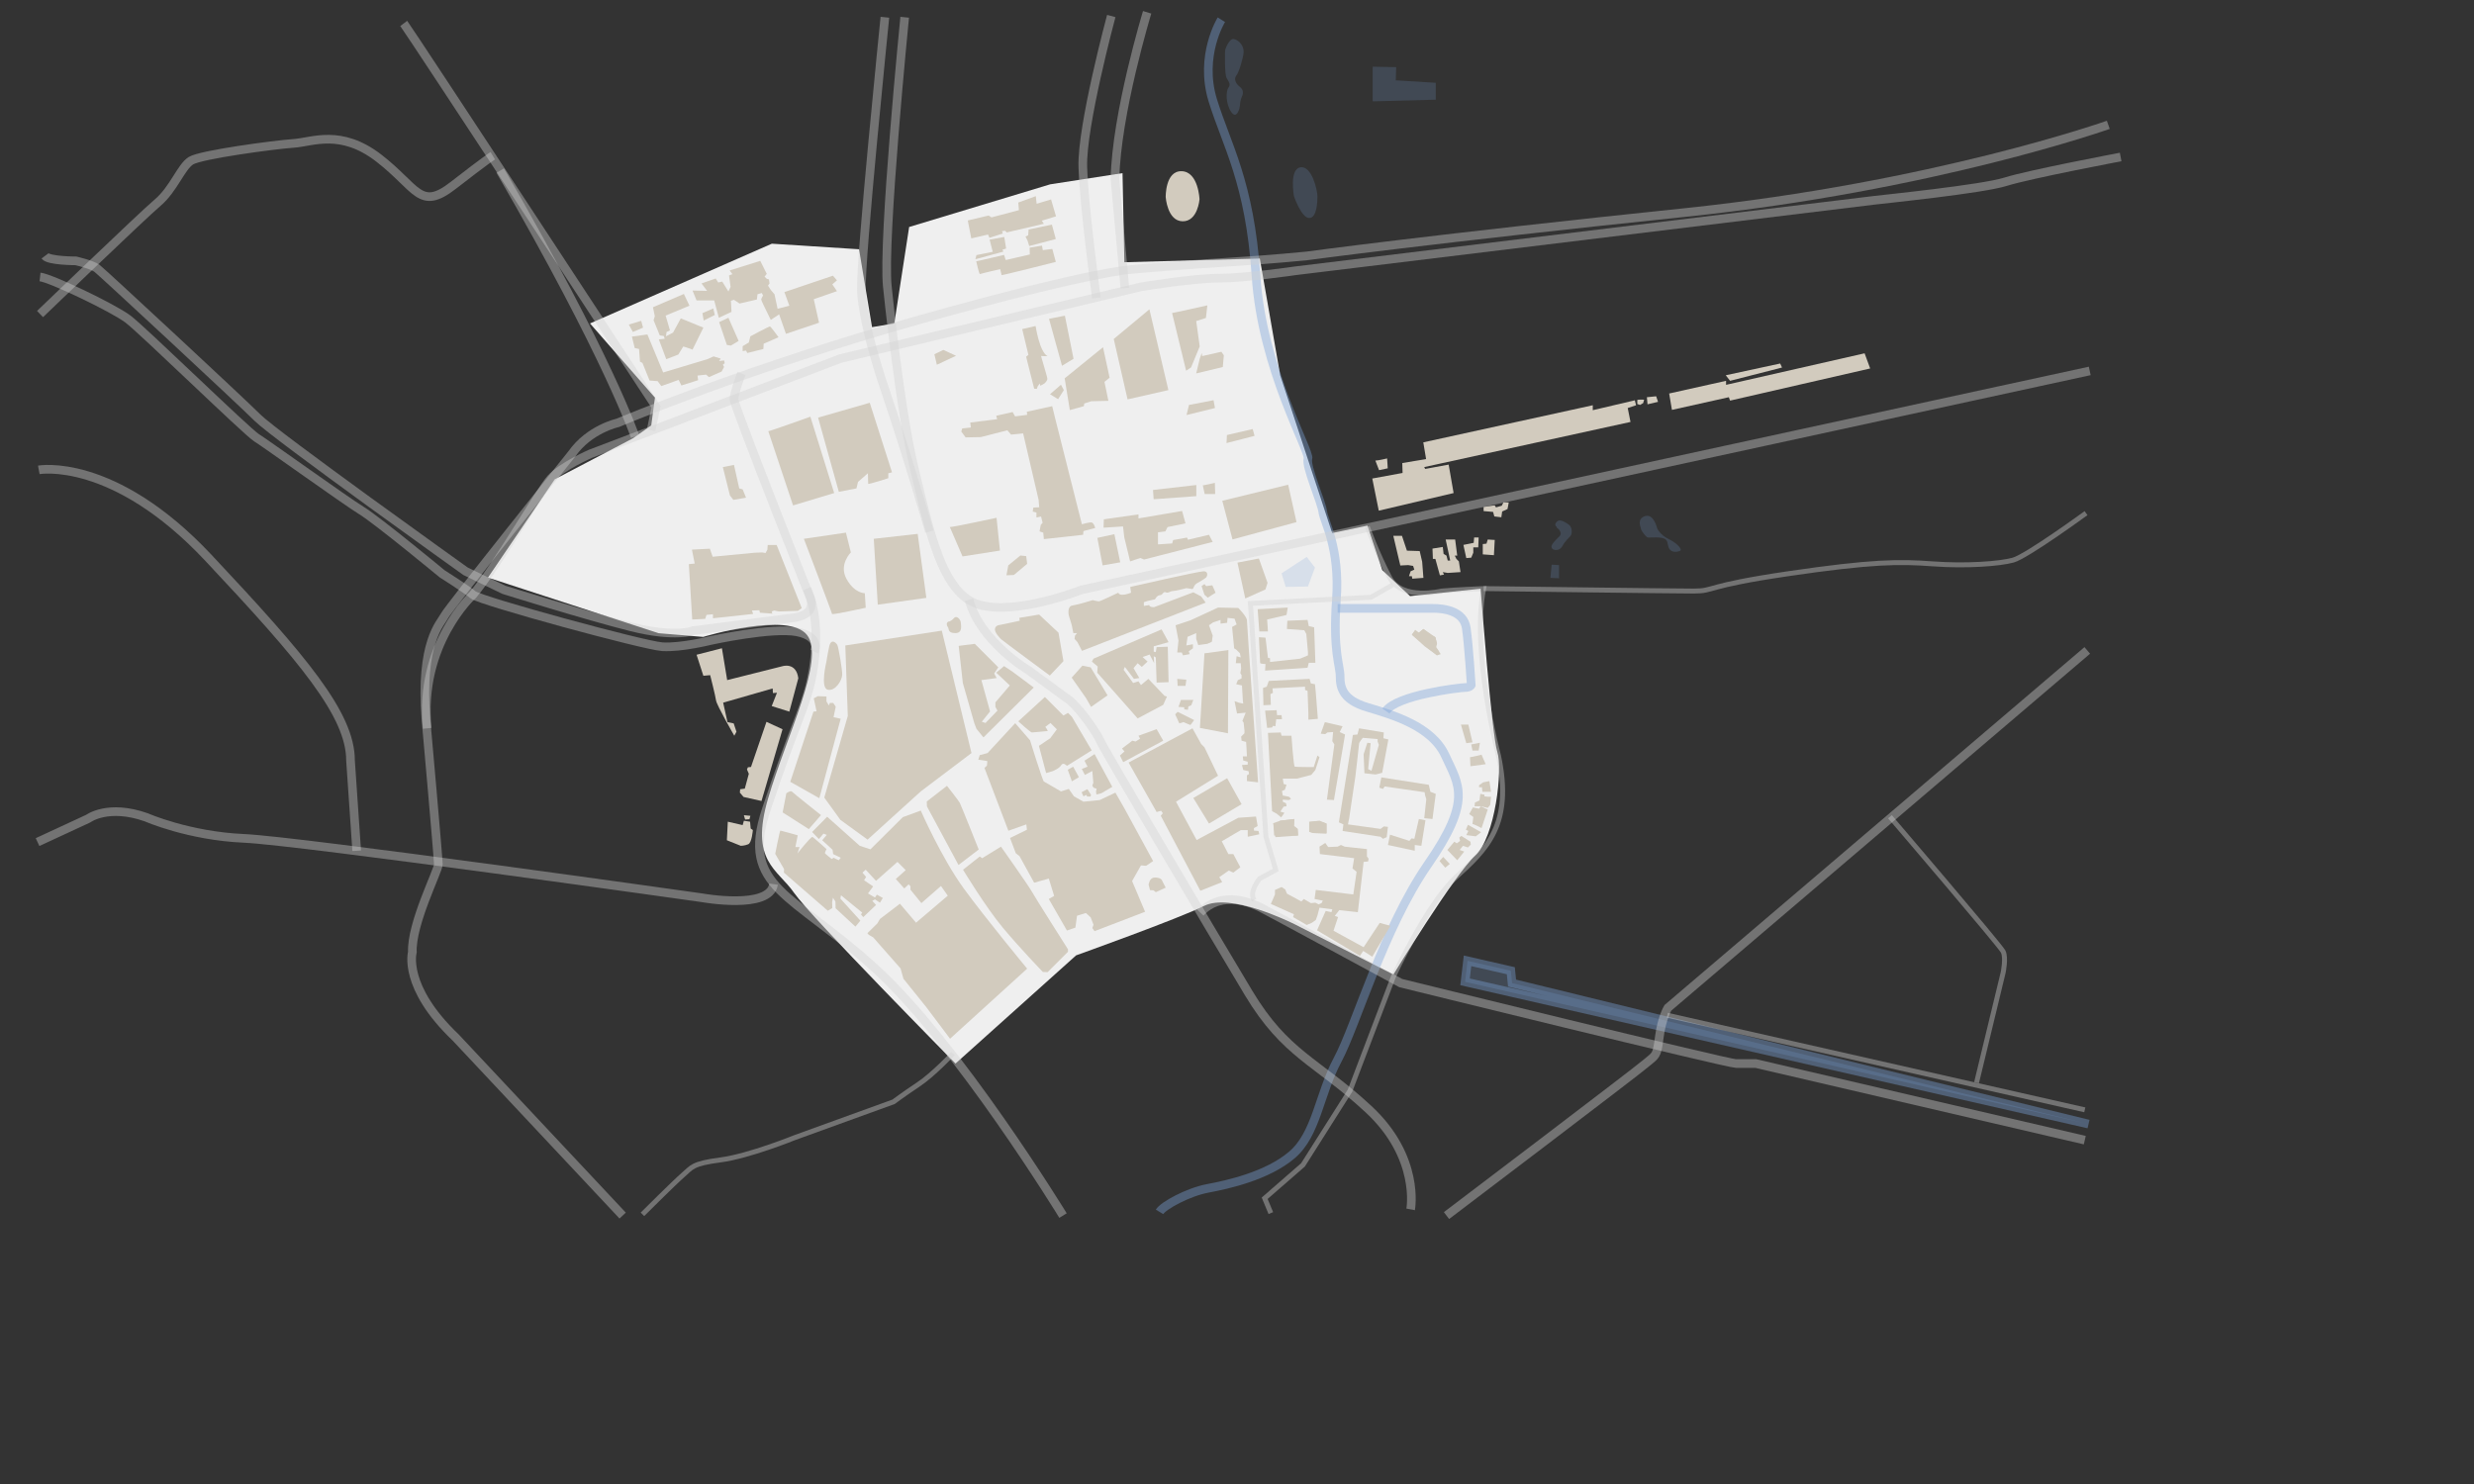 <?xml version="1.0" encoding="utf-8"?>
<!-- Generator: Adobe Illustrator 15.1.0, SVG Export Plug-In . SVG Version: 6.00 Build 0)  -->
<!DOCTYPE svg PUBLIC "-//W3C//DTD SVG 1.1//EN" "http://www.w3.org/Graphics/SVG/1.1/DTD/svg11.dtd">
<svg version="1.1" id="Map_1_" xmlns="http://www.w3.org/2000/svg" xmlns:xlink="http://www.w3.org/1999/xlink" x="0px" y="0px"
	 width="2000px" height="1200px" viewBox="140 100 2000 1200" enable-background="new 0 0 2000 1200" xml:space="preserve">
<rect x="140" y="100" width="2000" height="1200" fill="#333333" stroke="none"/>
<g id="Achtergrond">
	<rect fill="none" width="2000" height="1200"/>
</g>
<g id="Stadcentrum">
	<path fill="#EFEFEF" d="M616.969,361.549l146.993-64.497l70.497,4.5l10.5,62.997l17.999-3l12-77.996l113.994-34.498l58.498-9.056
		l1.5,72.052l109.494-3l16.499,94.495l41.998,127.494l28.499-6l11.999,35.998l22.499,20.999l56.997-6
		c0,0,8.999,118.495,13.499,131.994s-1.5,68.997-17.999,83.996s-65.997,95.995-65.997,95.995s-73.497-37.498-79.496-40.498
		s-52.497-25.498-73.496-14.999s-103.494,39.998-103.494,39.998L912.455,960c0,0-116.995-118.475-130.494-137.974
		s-35.998-25.499-20.999-76.496s46.497-112.494,31.498-131.993s-83.996,1.5-83.996,1.5l-35.998-3l-137.993-44.998l53.997-79.496
		l62.997-32.998l14.999-10.5l3-22.499L616.969,361.549z"/>
</g>

<g id="Water_1_">
	<path fill="none" stroke="#7BA4D9" stroke-opacity="0.4" stroke-width="7" stroke-miterlimit="10" d="M1127.36,115.945c0,0-18,29-7,65s30,66,35,142
		s44,142,42,148s11,35,12,43s14,29,11,71s3,53,3,62s2,19,22,25s52,15,63,39s22,36-14,88s-58,130-73,158s-17,60-37,77s-52,24-68,27
		s-36,14-39,19"/>
	<path fill="none" stroke="#7BA4D9" stroke-opacity="0.4" stroke-width="7" stroke-miterlimit="10" d="M1221.36,591.945c0,0,68,0,77,0s25,2,27,16
		s4,46,4,46s-1,2-5,2s-55,6-64,19"/>
	<polygon fill="#7BA4D9" fill-opacity="0.2" stroke="#7BA4D9" stroke-opacity="0.4" stroke-width="7" stroke-miterlimit="10" points="1828.36,1008.945 1324.36,893.945 
		1326.36,876.945 1361.36,884.945 1362.36,894.945 	"/>
	<path fill="#7BA4D9" fill-opacity="0.2" stroke="#7BA4D9" stroke-opacity="0.4" stroke-width="7" stroke-miterlimit="10" d="M1269.36,670.945"/>
	<path fill="#7BA4D9" fill-opacity="0.2" d="M1130.36,140.612c0,0,3.001-10,7.334-9s7.999,6,7.666,10.667s-3.667,16-6,19s0.333,7,3,9s3,5,1.667,7.667
		s-1.667,6.667-1.667,7.667s-2.334,11.667-7,5s-4.333-17-2.333-19.667s0.667-4.333-1.333-7.667S1130.36,140.612,1130.36,140.612z"/>
	<path fill="#7BA4D9" fill-opacity="0.2" d="M1186.027,258.612c0,0-4.001-22,5.333-23.333s13.667,19,13.667,23.333s-0.334,17.667-6.667,17.667
		S1186.027,258.612,1186.027,258.612z"/>
	<polygon fill="#7BA4D9" fill-opacity="0.2" points="1249.694,153.945 1268.694,154.279 1268.36,164.945 1300.694,166.945 1300.694,180.612 
		1249.694,181.945 	"/>
	<polygon fill="#7BA4D9" fill-opacity="0.2" points="1176.028,563.612 1196.361,550.279 1203.028,558.945 1197.361,574.279 1179.361,574.612 	"/>
	<polygon fill="#7BA4D9" fill-opacity="0.2" points="1394.361,556.612 1400.361,556.945 1400.361,567.612 1393.361,567.279 	"/>
	<path fill="#7BA4D9" fill-opacity="0.2" d="M1398.694,527.279c-1-1.667,5.333,3,2,6.333s-7.333,7-6.333,9.333s6.332,3,8.666-1.333
		s5.334-6.667,6.667-8.333s1.333-6.667-1-8.667s-6.667-4.334-8.667-3.667s-3.999,3.667-1.666,5"/>
	<path fill="#7BA4D9" fill-opacity="0.2" d="M1466.361,526.612c0,0-3.334-7.333,3.666-9.333s9.667,10,9.667,10s2.333,5.333,9.333,8.667
		s11.001,8.333,9.334,9.333s-7,2-9-1.667s0-7.667-6-8.667s-10.666,0.333-12-0.667S1466.361,528.946,1466.361,526.612z"/>
</g>
<g id="Gebouw">
	<polygon fill="#D2CBBE" points="823.36,621.945 901.36,609.945 925.36,708.945 884.36,739.945 841.36,778.945 819.36,762.945 
		806.36,744.945 825.36,678.945 	"/>
	<polygon fill="#D2CBBE" points="915.026,622.278 918.36,652.278 927.693,684.945 929.36,689.278 935.026,696.278 975.693,655.945 
		958.693,643.278 951.693,638.612 945.36,643.945 956.36,654.278 944.693,667.945 944.693,671.612 946.36,674.612 936.693,684.612 
		933.693,683.612 940.36,675.278 933.36,649.945 945.693,648.278 943.693,644.612 947.026,639.612 928.026,620.612 	"/>
	<path fill="#D2CBBE" d="M906.693,602.612c0,0,1.666,0.333,4.333-2.667s5.667,1.666,5.667,3.333s2,8.667-4.333,8.667
		s-5-3.334-6-4.667S904.693,603.612,906.693,602.612z"/>
	<path fill="#D2CBBE" d="M948.693,605.278l15.667-3.333l-0.333-2.333l16-2.667l15.667,14.667l4,23l-11,11.666
		c0,0-38.333-28.333-39.333-29.333s-5.667-5.667-5-8.667S948.693,605.278,948.693,605.278z"/>
	<path fill="#D2CBBE" d="M1004.027,597.612c0,0-1.667-7.333,3-8s16.333-4.333,16.333-4.333s4,1,5,1s15.667-7,15.667-7
		s0.333,1.667,3.333,1.667s7-1.667,7-1.667l-0.666-4.667c0,0,55.333-12.667,59.333-12.667s3,4,2,5s-4.333,3-7.333,4.667
		s-2.666,5-4,4.667s-4.667-0.667-4.667-0.667s-9,2.333-11,2.333s-3.667,2-5.667,1s-2.332,2.333-4.666,2.333s-4,3.333-4,3.333
		l-6,1.333l-3,1v3l4.333-0.667c0.333,2,4,1.667,4,1.667l31.667-12l6.333,3.333l3.667,5l-100,39l-3.667-7l-2.333-2.666l0.333-2.667
		l1.667-2h-3l-1.334-6.667L1004.027,597.612z"/>
	<polygon fill="#D2CBBE" points="1113.694,572.279 1111.36,573.945 1113.694,580.945 1116.36,583.279 1122.694,579.279 
		1120.027,573.279 1115.027,573.945 	"/>
	<polygon fill="#D2CBBE" points="1140.36,554.945 1157.693,551.612 1164.693,571.279 1163.027,576.612 1146.693,583.945 	"/>
	<polygon fill="#D2CBBE" points="1266.36,533.279 1273.36,533.279 1277.36,545.279 1287.694,545.612 1289.694,554.279 
		1290.694,567.279 1281.694,567.945 1281.36,565.945 1279.027,565.945 1280.36,561.945 1283.36,560.612 1282.36,557.612 
		1278.36,556.945 1272.027,557.279 	"/>
	<polygon fill="#D2CBBE" points="1298.027,543.612 1306.36,542.279 1307.027,547.945 1309.36,549.279 1310.36,553.279 
		1312.36,553.279 1308.694,536.279 1316.36,536.279 1318.027,549.279 1316.027,549.279 1317.36,551.945 1319.36,553.945 
		1320.694,562.612 1310.36,563.279 1306.36,562.612 1307.36,564.612 1304.027,565.279 1300.36,551.945 1298.36,551.945 	"/>
	<polygon fill="#D2CBBE" points="1323.027,540.612 1331.36,538.945 1331.694,534.612 1335.36,534.612 1335.027,542.612 
		1331.027,542.612 1331.027,546.945 1329.36,550.945 1325.36,551.279 	"/>
	<polygon fill="#D2CBBE" points="1339.36,509.945 1339.36,513.279 1347.027,513.945 1348.027,517.612 1353.694,518.279 
		1354.36,513.612 1358.694,511.612 1359.694,506.279 1355.36,506.279 1354.027,508.945 1349.36,510.279 1348.36,508.612 	"/>
	<polygon fill="#D2CBBE" points="1338.694,539.945 1341.694,539.612 1342.694,536.279 1348.36,536.612 1347.694,548.945 
		1338.694,548.279 	"/>
	<polygon fill="#D2CBBE" points="1287.027,611.612 1290.694,608.612 1297.027,613.612 1300.361,615.279 1301.694,620.612 
		1300.027,622.612 1303.361,626.945 1301.694,629.945 1291.694,622.612 1281.361,613.279 1283.694,610.279 	"/>
	<polygon fill="#D2CBBE" points="1181.028,591.279 1156.695,592.612 1158.028,610.612 1165.028,610.612 1164.361,600.945 
		1180.028,597.279 	"/>
	<path fill="#D2CBBE" d="M1180.695,601.945l16.333-0.667l1,5l4.333,1l1,28.667h-5.333l-1,4l-34.333,2.333l0.333-5.333
		c0,0-4.333,0-4.333-1s-1-20.667-1-20.667l5.333,0.334l2,16.333l1.667,0.333v3l24.333-2.666l6.333-2.667v-2.667l-1.333-14.666
		l-1.667-3l-14-1L1180.695,601.945z"/>
	<polygon fill="#D2CBBE" points="1290.694,608.612 1287.027,611.612 1284.028,609.278 1281.361,613.279 1301.694,629.945 
		1304.695,628.945 1301.028,623.278 1301.694,620.612 1300.361,615.279 	"/>
	<polygon fill="#D2CBBE" points="1165.695,650.612 1198.695,648.945 1199.695,652.612 1203.028,653.278 1203.695,659.945 
		1205.361,681.278 1197.695,681.945 1197.695,676.612 1197.028,658.612 1195.028,657.945 1195.028,655.278 1168.695,656.612 
		1169.028,660.278 1167.028,661.278 1167.361,669.945 1161.361,670.278 1161.028,656.278 1164.028,655.278 	"/>
	<path fill="#D2CBBE" d="M1162.695,674.612c2.666,0,9.333-0.334,9.333-0.334l0.333,4h3.667l0.333,3.334h-4.666l-0.667,5.666
		l-2-0.333l-0.667,1.333l-4,0.334L1162.695,674.612z"/>
	<polygon fill="#D2CBBE" points="1211.028,683.945 1225.361,687.278 1223.028,691.945 1227.361,693.945 1218.361,746.945 
		1212.695,746.612 1218.695,701.945 1217.028,699.278 1217.695,691.945 1213.028,692.278 1211.361,693.612 1207.695,693.278 	"/>
	<polygon fill="#D2CBBE" points="1198.361,764.612 1205.361,763.945 1212.361,765.945 1212.361,773.945 1201.695,773.612 
		1198.361,772.612 	"/>
	<polygon fill="#D2CBBE" points="1186.361,762.278 1175.028,763.612 1171.695,765.945 1169.361,765.612 1170.028,775.612 
		1189.361,775.612 1189.028,770.278 1186.028,767.945 	"/>
	<path fill="#D2CBBE" d="M1165.028,692.612l10.333-0.334l0.667,2.667h8c0,0,1.667,24.667,2.667,25s15.333,0.333,15.333,0.333
		l3-9.333l1.667,1.333l-3.334,10.334l-3.333,4l-11.667,3h-11.333l0.667,4.333l2.333,0.667l-1.333,4l-2.334,1l0.667,3.666l5,1
		l1.667,1.667l-1.667,1l-5-0.333v1.666l2.667,1.334l0.333,2.333l-2.333,0.333l-2.667,4l3.333,1l-2.666,3.667l-3.667-3l-3.667-2
		L1165.028,692.612z"/>
	<polygon fill="#D2CBBE" points="1175.028,763.612 1186.361,762.278 1186.028,767.945 1189.028,770.278 1189.361,775.612 
		1171.028,776.945 1169.361,765.612 	"/>
	<polygon fill="#D2CBBE" points="1198.361,764.612 1206.695,763.612 1212.361,765.945 1212.361,773.945 1201.695,773.612 
		1198.361,772.612 	"/>
	<path fill="#D2CBBE" d="M1238.695,688.945l20,3.333l-0.334,4.667l4,1l-5,27l-5.333,1.333l-9-1l-0.667-15.333l3-9.333l2.667,0.333
		l-2,21l2.667,1.333l6-21l-1-2.666v-2l-12-1c0,0-3,3.666-3,4.666s-3,26.667-3,26.667l-5,33.667l-1,5l26.333,3.666l2.667-2
		l3.333,0.334l-1,8.333l-3,1.333l-2-1.666l-30.667-4.667l0.667-5.333l-3.667-1.667l11.334-70.667l3.666-0.333L1238.695,688.945z"/>
	<polygon fill="#D2CBBE" points="1256.695,728.612 1295.028,734.612 1296.361,740.278 1300.695,741.945 1298.028,762.278 
		1291.361,761.612 1293.028,746.278 1292.028,742.945 1291.695,740.612 1259.361,735.945 1258.028,737.945 1255.028,736.945 	"/>
	<polygon fill="#D2CBBE" points="1287.028,762.278 1292.361,763.278 1289.028,783.945 1283.695,783.278 1283.695,787.945 
		1262.028,783.278 1263.695,774.945 1279.361,779.945 1281.028,777.945 1283.361,778.278 	"/>
	<line fill="none" x1="1262.028" y1="768.612" x2="1258.695" y2="768.278"/>
	<polygon fill="#D2CBBE" points="1321.028,685.945 1327.028,685.945 1330.361,700.279 1325.361,700.945 	"/>
	<polygon fill="#D2CBBE" points="1336.361,700.612 1329.361,701.945 1330.361,706.945 1335.361,706.945 	"/>
	<path fill="#D2CBBE" d="M1328.361,712.279c1.334,0,9.334-2,9.334-2l3.333,7.666l-12.333,1.667L1328.361,712.279z"/>
	<polygon fill="#D2CBBE" points="1339.028,732.612 1344.028,731.612 1345.361,740.279 1338.361,740.279 1338.028,736.612 
		1335.695,736.612 1335.695,734.945 	"/>
	<polygon fill="#D2CBBE" points="1336.695,741.945 1340.028,742.612 1340.028,743.945 1342.695,744.279 1345.361,744.279 
		1344.695,750.945 1342.695,753.279 1337.028,751.945 1332.028,751.945 1332.361,748.945 1336.028,747.279 	"/>
	<polygon fill="#D2CBBE" points="1306.695,792.945 1303.695,796.279 1308.361,801.612 1312.028,798.612 	"/>
	<polygon fill="#D2CBBE" points="1315.695,780.612 1310.028,787.279 1318.028,795.612 1323.695,788.612 1320.028,787.279 
		1322.695,783.945 1326.695,785.279 1329.028,782.945 1328.695,780.612 1321.361,775.945 1319.695,777.279 1320.361,779.945 
		1317.695,781.945 	"/>
	<polygon fill="#D2CBBE" points="1326.695,766.945 1337.361,772.945 1333.028,776.279 1325.361,775.279 1327.028,771.945 
		1325.028,770.945 	"/>
	<path fill="#D2CBBE" d="M1330.361,766.279c1,0,7.334,3.333,7.334,3.333l5-15l-5.667-2.667l-1.333,2l-5-1l-3,5.334l3.333,2.333
		L1330.361,766.279z"/>
	<polygon fill="#D2CBBE" points="1206.695,784.612 1211.361,781.612 1213.695,784.946 1221.361,784.612 1224.028,783.279 
		1227.028,784.612 1245.028,786.612 1245.028,792.612 1246.361,794.279 1246.028,796.612 1242.361,796.946 1237.695,837.612 
		1222.695,835.946 1219.028,840.612 1221.695,841.612 1218.028,852.612 1242.361,865.946 1255.361,846.279 1264.028,848.612 
		1249.361,873.612 1242.028,868.946 1239.361,872.946 1204.695,852.279 1211.695,836.612 1216.361,837.612 1217.028,835.279 
		1206.695,833.946 1205.028,840.279 1203.695,843.946 1200.361,846.279 1196.361,847.946 1185.361,841.612 1186.028,839.279 
		1167.361,830.946 1170.695,823.279 1170.695,819.612 1176.028,817.279 1179.028,819.279 1180.361,822.612 1192.028,828.946 
		1194.028,826.946 1199.695,830.279 1203.361,829.946 1206.028,831.279 1208.361,830.279 1209.361,828.279 1202.695,826.946 
		1203.695,819.612 1234.028,823.279 1236.695,804.946 1233.361,802.279 1234.695,793.946 1207.028,790.612 	"/>
	<polygon fill="#D2CBBE" points="1024.028,632.613 1079.028,608.946 1084.695,619.279 1072.695,622.613 1072.695,626.946 
		1074.361,627.279 1075.028,623.279 1084.028,622.946 1084.695,651.613 1075.028,651.946 1074.361,631.613 1072.695,630.613 
		1073.028,636.279 1069.361,629.279 1063.695,631.279 1067.695,634.946 1063.028,639.279 1059.695,636.279 1056.361,640.279 
		1061.028,648.279 1056.695,648.946 1049.361,639.279 1048.361,641.613 1056.028,652.279 1060.361,650.946 1062.361,653.946 
		1068.361,648.946 1081.361,662.613 1083.361,663.279 1080.361,669.946 1059.695,680.946 1027.028,643.946 1027.361,638.946 
		1022.695,634.946 	"/>
	<polygon fill="#D2CBBE" points="1015.028,638.279 1021.695,639.613 1035.361,662.279 1022.028,671.613 1018.028,664.613 
		1006.361,647.946 	"/>
	<polygon fill="#D2CBBE" points="1047.028,705.279 1055.361,698.946 1058.028,699.613 1061.695,697.279 1060.361,694.946 
		1075.028,689.613 1080.361,698.946 1048.028,716.279 1045.361,710.946 1049.028,707.613 	"/>
	<polygon fill="#D2CBBE" points="1104.028,688.946 1111.028,701.613 1113.695,704.279 1124.695,727.279 1090.695,748.279 
		1107.361,779.279 1141.028,761.279 1155.361,760.279 1156.695,767.946 1153.695,769.613 1153.695,771.613 1157.361,771.946 
		1158.028,774.613 1148.695,776.613 1148.695,771.279 1143.028,771.279 1127.695,780.279 1133.028,790.613 1137.028,790.613 
		1142.695,801.279 1137.028,805.613 1133.361,803.946 1125.695,809.279 1128.028,813.279 1110.361,820.279 1078.361,759.613 
		1080.028,757.613 1078.695,755.613 1075.028,756.613 1052.361,716.613 	"/>
	<polygon fill="#D2CBBE" points="1104.695,745.279 1132.028,729.279 1143.695,750.279 1117.361,765.946 	"/>
	<path fill="#D2CBBE" d="M1113.695,628.279c1.333,0,19.333-2.666,19.333-2.666l-0.333,67.333l-22.667-4.333L1113.695,628.279z"/>
	<path fill="#D2CBBE" d="M1090.361,605.613l12-4l22.334-10.333l16.333,0.333c0,0,7,7,7,10s9,131,9,131l-9-1v-4.667l1.667-1
		l-0.334-2.333l-4.333-1l-1-4l4.667-0.334v-2.333l-3.667-1l-0.333-3.333h3.333l-0.333-6.667l-0.334-5l-3.666-1l-0.334-3.333
		l2.667-2.667v-2.333l-0.667-6.334l-1-1.333l2.667-6.667l-7,0.667l-2-10l3.667,1.333l3.333,0.667l-0.333-3l-0.667-11.667l-4.667-1
		l1.334-3.333l3-1.333v-2.667l-1-1.667l0.666-3.666l-0.333-4.334h-4l0.667-5.666l3.333,1l-0.667-3.334l-3-3l-1.666-1l-1.667-17.333
		l3.667-2l-1.667-4.667l-5.667-0.667l-0.333,4l-5.333,0.666v-3l-6,2l-3.334,2.334l3,8.333l-0.666,5l-3.667,1.667l-7.333,1l-1.667-5
		v-4.667l-7,3l-1,7l5.333-1v3.333l-3.333,2.334l0.667,2.333l-5.334,1l-1-2.333h-3.666l1-9.667L1090.361,605.613z"/>
	<polygon fill="#D2CBBE" points="1091.695,648.946 1099.028,649.613 1098.361,654.613 1092.028,654.613 	"/>
	<path fill="#D2CBBE" d="M1094.695,665.946c2.333,0,10,0,10,0l-1.667,4.333l-2.333,1l-0.334,2.667l-3-0.333v-1.667l-4.666-0.333
		L1094.695,665.946z"/>
	<polygon fill="#D2CBBE" points="1090.028,677.613 1092.028,675.613 1105.361,682.279 1102.361,686.279 1096.695,683.946 
		1093.361,684.946 	"/>
	<polygon fill="none" points="975.526,672.778 984.693,664.278 1001.527,678.945 1006.36,680.278 1009.527,680.612 
		1022.527,706.778 1003.193,718.612 999.693,717.778 997.526,720.112 997.526,722.778 985.86,725.945 981.026,712.112 
		988.526,697.278 994.526,690.612 988.36,685.612 985.026,687.778 987.193,690.278 973.026,691.612 963.193,683.278 	"/>
	<path fill="#D2CBBE" d="M960.693,684.778l12,13.834c0,0,10.167,32.833,11.167,33.333s13.833,8,13.833,8l6.333-2l4.166,6
		l7.667,4.333l13.167-1.333l12.666-6l7.167,12.5l23.334,42.833l-5.667,3.833l-4.167-0.333l-7.166,12.667l10.5,24.833l-40.834,15.667
		l-1.833-2.5l1-2.667l-2.333-6l-3.834-3.5l-7.166,2.167l-1.334,9.666l-6.833,2.334l-14.667-25.5l4.333-2.5l-4.333-14l-11.833,3.333
		l-11.833-21.5l-3-2.333l-4.667-12.334l13.667-6.666l-0.5-4.333l-14.5,5.166l-19.333-50.833l2-1.833l0.333-3.667l-2.833-0.5
		l-4.5-0.667l1.167-3.666l6.333-1.667L960.693,684.778z"/>
	<path fill="#D2CBBE" d="M963.193,683.278l21.5-19.666l15,15l3.667-2.167l3.167,3.167l16,27.166l-20,12.5c0,0-3-3.334-4.667-0.5
		s-7,4.834-7,4.834l-5.167,1.5l-5.833-22l9.167-6.167l5.333-7.167l-5.167-5.166l-4.167,3.166l1.333,1.834l0.667,1.5
		c0,0-11.667,1.166-12.833,1.166S963.193,683.278,963.193,683.278z"/>
	<polygon fill="#D2CBBE" points="1016.694,715.112 1024.86,709.778 1039.194,736.278 1030.36,741.445 1026.36,742.445 
		1026.027,739.945 1026.527,737.778 1024.027,736.945 1023.027,735.278 1023.86,732.945 1023.027,723.445 1017.027,726.612 
		1014.527,721.778 1019.194,719.945 	"/>
	<polygon fill="#D2CBBE" points="1003.194,722.445 1007.527,719.945 1012.194,728.445 1006.527,731.778 	"/>
	<polygon fill="#D2CBBE" points="1014.36,740.612 1019.027,738.112 1022.027,742.778 1021.527,744.112 1018.86,744.112 
		1018.194,742.778 1015.86,743.945 	"/>
	<path fill="#D2CBBE" d="M1068.527,814.945c0.5,0,0.333-5.499,5.5-5.333s5.5,2.666,5.5,2.666l2.833,5.5l-8,3.667l-1.833-1.5
		l-2.833-0.167C1069.694,819.778,1068.36,814.945,1068.527,814.945z"/>
	<path fill="#D2CBBE" d="M1003.36,867.611c0,0-27-42.5-29.333-46.833s-24.833-36.167-24.833-36.167l-15.167,9.334l-2-1.334
		l-13.5,10.667c0,0,18,29.834,32,46.667s32.5,36,32.5,36l3.833,0.166l16.5-16.5V867.611z"/>
	<path fill="#D2CBBE" d="M931.193,786.945l-16.333,12.5l-25.5-47.333l-0.167-4l16.333-12.667c0,0,9.333,11.834,10.333,13.667
		S931.193,786.945,931.193,786.945z"/>
	<path fill="#D2CBBE" d="M884.36,755.445c0,0,16.833,38.499,35,63.333s51,64.5,51,64.5l-62.333,56.667l-19.167-25.5l-18.5-23
		l-2.333-8.333l-22.167-25.167l-3.5-2l-1.167-1.333l8-7.834l2.167-3.666l16.167-12.334l13,15.334l25.667-21.834l-5.5-7.833
		l-15.833,13.833l-8.833-10.833v-2.833l-1.5-1.5l-3.5,3.333l-6.833-7.667l8-7.167l-6.667-6.666l-17.333,15.333l-8.333-9
		l-2.667,2.333l3,3.5l-1.667,2.667l7.333,5l-4.167,5.667l5.667,3.333l1.5-2.333l4.833,2.666l-2.333,3.834l-4-2.667l-2.167,1.167
		l3,3.333l-10.333,9.833l-1.833-2.166l1-1.5l-17.167-14l-0.5,2.666l16.167,17.834l-4,4.833l-16-14.833l-0.167-5.5l-2-3l-0.667,3.5
		l0.167,4.833l-3.667,2.167l-35.5-30.834l0.167-2.833l-7.167-12.333c0,0,3.667-18.834,4.167-18.834s14,3.834,14,3.834l-1.833,9.5
		h3.333l-1.667,5.166c0,0,11-14,12.167-13.333s11.333,9.833,11.333,9.833s-1.667,2.833-1.167,3.5s5.333,4.5,5.333,4.5l1.5-1l4.167,2
		l1.667-2l-6.167-3l-0.5-3.5l-8.333-7.666l3.667-4.334l-2.667-1l-3.667,4.334l-5.5-5.667l12.167-12.333l26.333,23.5l8.667,2.833
		l26.167-26L884.36,755.445z"/>
	<path fill="#D2CBBE" d="M793.86,770.445l9.833-11.333c0,0-22.5-17.833-23.5-19s-4.5,1.333-4.5,1.333l-3,15.5L793.86,770.445z"/>
	<polygon fill="#D2CBBE" points="797.86,664.695 801.11,662.945 808.11,663.195 808.11,667.195 810.11,670.445 810.86,668.445 
		813.61,668.445 815.61,671.445 813.86,679.945 819.61,681.195 802.36,745.445 778.86,732.195 797.61,675.445 800.11,675.195 	"/>
	<path fill="#D2CBBE" d="M808.11,634.945c0,0-5.25,21.25,1,22.75s11.75-7.75,11.75-12.25s-3-22.25-4-24s-5-5.5-6.5,1.25
		S808.11,634.945,808.11,634.945z"/>
	<path fill="#D2CBBE" d="M703.11,629.445l20.5-5.25l4.25,25.75l44.75-11.25c0,0,11-3.5,12.75,9.75l-7.25,27l-14.25-4.5l4.25-10.75
		l-3.25,0.25l-0.25-3.75l-40,11.5l3.5,15.75l5,1l2.25,6.75l-1.75,3.25c0,0-14.25-24.75-14.75-28.5s-4.75-20.5-4.75-20.5l-5.5,0.5
		L703.11,629.445z"/>
	<polygon fill="#D2CBBE" points="759.61,683.695 772.61,689.695 755.61,747.695 741.11,744.445 738.11,740.945 738.36,738.195 
		742.11,737.695 745.36,725.695 743.86,722.195 744.61,720.445 747.11,720.195 	"/>
	<path fill="#D2CBBE" d="M743.86,617.945"/>
	<polygon fill="#D2CBBE" points="741.36,759.195 746.61,759.695 745.86,762.445 742.36,762.695 	"/>
	<path fill="#D2CBBE" d="M728.36,764.445l12,2.75l1-3.5l5,0.75l0.5,5.5l1.75,1.25c0,0-0.75,10.25-3.75,11.5s-6,1.25-6,1.25
		l-11.25-4.5L728.36,764.445z"/>
	<path fill="#D2CBBE" d="M699.36,544.445c1.5,0,14.5-0.75,14.5-0.75l2.25,6.5l34-3.25l6-0.25l2.75,0.5l1.5-2.75l0.25-3.75h7.25
		l20.25,51l-3,2.25l-15.5,0.5l-3.75-0.75l-2,0.75l0.5,1.75l-10-0.75l-0.5-2l-6,0.25l1,2.75l-32.5,3.5v-3.25l-5.25,0.5l-1,3.25
		l-10.5,0.5l-2.75-44.75l4.75-0.5L699.36,544.445z"/>
	<path fill="#D2CBBE" d="M789.86,535.695l34-5l4,16c0,0-10,9.75-3.5,21.5s14.75,11.5,14.75,11.5l0.75,11.75c0,0-27.25,6-27.25,5
		S789.86,535.695,789.86,535.695z"/>
	<polygon fill="#D2CBBE" points="846.36,535.695 881.86,531.695 888.86,583.445 849.61,588.945 	"/>
	<path fill="#D2CBBE" d="M818.11,497.695l14.25-2.75l1.25-5.25l8-7c0,0,0.25,7.75,0.25,8.5s16.25-4.5,16.25-4.5v-4l3-0.75l-18-56.25
		l-41.75,12L818.11,497.695z"/>
	<path fill="#D2CBBE" d="M761.11,448.695c1.25,0,34-11.75,34-11.75l19.25,61.75l-33.25,10L761.11,448.695z"/>
	<path fill="#D2CBBE" d="M724.36,477.695c1.25-0.25,9-1.75,9-1.75l4.25,19l2.75,0.75l2.75,6.75l-10.25,1.75l-2.75-3.5
		L724.36,477.695z"/>
	<polygon fill="#D2CBBE" points="895.36,386.445 902.61,382.945 912.86,387.695 897.36,394.945 	"/>
	<path fill="#D2CBBE" d="M917.86,446.445l7-0.75l-0.5-4l21.75-2.75l-0.75-2.75l13.25-3l2,3.5l9.75-1.25l-0.25-2.5l20.5-4.5
		l2.25,9.25l21.75,86.25c0,0,5.75-1.75,7.75-1.5s3,4.5,3,4.5l-9.5,2.5l-0.25,3l-31.75,3.5l-0.5-5.25l-3-1l1-5.25l1.5-1.75l-1.25-5
		l-3.75,0.75v-4l-3-0.75l0.5-3.25l4.75-0.25l-0.5-6l-12.5-53.75l-9.75,1l-3-3.5l-21.5,5.5l-12.25,0.25l-3.5-4.75L917.86,446.445z"/>
	<path fill="#D2CBBE" d="M907.86,526.195c3,0,37.75-7.5,37.75-7.5l2.75,26.5l-30.25,4.75L907.86,526.195z"/>
	<polygon fill="#D2CBBE" points="955.11,557.195 964.86,549.195 969.61,549.695 970.36,555.945 959.61,564.945 953.61,565.195 	"/>
	<path fill="#D2CBBE" d="M1027.11,534.945c1.25-0.25,13.75-3,13.75-3l4.75,22.75l-14.25,2.5L1027.11,534.945z"/>
	<polygon fill="#D2CBBE" points="1032.36,519.945 1060.36,515.945 1060.36,519.195 1095.61,513.195 1098.36,523.195 
		1083.86,526.195 1082.11,529.695 1076.11,530.445 1076.11,540.195 1087.61,539.445 1088.36,536.695 1099.61,534.695 
		1100.36,536.445 1117.36,532.445 1120.36,538.195 1064.86,552.445 1061.86,551.195 1053.61,553.945 1048.86,534.445 
		1047.86,525.695 1032.11,526.695 	"/>
	<polygon fill="#D2CBBE" points="1072.11,496.195 1107.11,492.195 1107.11,501.195 1072.61,503.695 	"/>
	<path fill="#D2CBBE" d="M1112.36,492.445c1.25,0,9.75-2,9.75-2l0.25,9h-8.5L1112.36,492.445z"/>
	<polygon fill="#D2CBBE" points="1128.11,504.945 1181.36,491.945 1188.11,522.195 1136.36,536.195 	"/>
	<polygon fill="#D2CBBE" points="1249.36,486.945 1273.86,482.445 1273.61,474.445 1292.86,471.195 1290.61,457.695 
		1427.61,427.695 1427.61,431.695 1461.61,423.695 1462.61,427.695 1455.86,429.945 1458.11,441.195 1291.36,477.695 
		1292.11,479.195 1311.11,475.695 1315.11,498.695 1254.61,512.945 	"/>
	<path fill="#D2CBBE" d="M1251.86,472.445c2.25,0,9.5-1.75,9.5-1.75l0.5,8l-7,1.5L1251.86,472.445z"/>
	<path fill="#D2CBBE" d="M1463.61,423.445c0.75-0.5,5.5-0.25,5.5-0.25l-0.75,2.75l-2.5,1.5l-2.25-0.75V423.445z"/>
	<polygon fill="#D2CBBE" points="1471.36,421.195 1478.86,420.445 1480.36,424.945 1471.86,426.945 	"/>
	<polygon fill="#D2CBBE" points="1489.36,418.195 1535.36,407.945 1535.36,411.195 1647.36,385.695 1651.86,397.945 
		1538.61,423.945 1537.61,421.195 1491.61,431.445 	"/>
	<polygon fill="#D2CBBE" points="1535.11,403.445 1579.11,393.945 1580.61,397.195 1538.61,407.945 	"/>
	<path fill="#D2CBBE" d="M966.36,366.112l10.833-2.5c0,0,3.167,21.166,9.667,24.333c0,0-4.667,0.167-5.167-0.167s5,16.833,5,18.5
		s-2.167,3.667-2.167,3.667l-3.5,2l-0.5-1.833l-1.667,2.333l-0.667,2l-2.167-0.167l-6.5-25.833l1.833-1.5L966.36,366.112z"/>
	<polygon fill="#D2CBBE" points="988.027,357.779 1000.86,355.279 1007.86,390.112 998.527,395.779 	"/>
	<polygon fill="#D2CBBE" points="997.693,411.112 988.86,418.779 995.36,422.779 1000.027,415.445 	"/>
	<polygon fill="#D2CBBE" points="1000.694,405.945 1031.694,380.779 1037.027,405.445 1032.86,408.779 1036.027,424.112 
		1022.194,424.445 1016.527,426.279 1016.194,428.445 1004.86,431.612 	"/>
	<polygon fill="#D2CBBE" points="1040.36,374.112 1069.193,350.112 1084.527,415.445 1051.527,422.945 	"/>
	<path fill="#D2CBBE" d="M1087.527,353.112c0.833,0,28.5-6.167,28.5-6.167l-1.167,10.167l-7.833,2.5l2.833,20.5l-7,17l-4,2.667
		L1087.527,353.112z"/>
	<polygon fill="#D2CBBE" points="1111.527,385.445 1111.86,387.945 1127.36,384.445 1129.36,387.279 1128.527,396.779 
		1107.027,401.945 1109.86,390.112 	"/>
	<path fill="#D2CBBE" d="M1101.194,427.445c0.666,0,19.833-3.833,19.833-3.833l1.167,6.333l-23,5.667L1101.194,427.445z"/>
	<polygon fill="#D2CBBE" points="1131.86,451.779 1152.694,446.945 1154.194,452.445 1131.527,458.279 	"/>
	<path fill="#D2CBBE" d="M1082.36,259.445c0,0-0.5-21.5,13-21s14.333,22.667,14.333,22.667s-1.332,18-13.666,17.833
		S1082.36,259.445,1082.36,259.445z"/>
	<polygon fill="#D2CBBE" points="963.193,263.779 977.36,258.612 978.027,264.779 989.693,261.279 993.693,274.945 982.193,278.445 
		983.86,280.945 953.86,287.945 952.527,286.612 950.027,286.945 950.693,288.779 939.86,292.279 938.693,289.612 925.193,292.779 
		922.36,278.279 939.193,274.279 941.527,275.779 963.693,269.945 	"/>
	<polygon fill="#D2CBBE" points="971.527,285.612 990.36,281.612 993.527,293.279 972.027,298.945 970.693,294.612 969.027,291.279 
		971.193,290.279 	"/>
	<polygon fill="#D2CBBE" points="951.86,291.612 940.026,293.779 942.526,303.612 929.36,306.279 928.526,309.612 951.193,303.445 
		950.36,301.945 953.36,300.945 	"/>
	<path fill="#D2CBBE" d="M929.193,311.279c0.833,0,22.5-5.167,22.5-5.167l1.333,4.167l19.5-4.5l-0.167-5.5l10-1.667l0.667,3.667
		l7.667-1l2.833,10.5c0,0-43.833,11.167-43.833,10.667s-1.167-4.833-1.167-4.833s-15.667,3.667-16.333,4
		S929.193,311.279,929.193,311.279z"/>
	<path fill="#D2CBBE" d="M699.86,334.945c1.25,0,11.75,0.25,11.75,0.25l-4.5-6l11.5-4l2,3.25l3.25-0.75l5,8l1.75-3.75l-1.25-9.25
		l2.75-1l-2.25-3l24.75-7.75l5.25,10.5l-1.75,2.25l1.75,1.75l1.75,0.5l0.5,3.25l-1.25,1.75l2.25,3.5l3,3.5l2.5,11.75l9.5-2.5l-4-11
		l39.25-13.25l3.25,3.75l-3.75,3.25l3.75,5.5l-18.75,6.5l4.25,19l-26.75,9l-5.5-15.75l-6.75,4.5l-4.75-9.75c0,0-3-6-3-6.75
		s1.5-3.25,1.5-3.25l-1-2l-3.5,1l-0.5,4.25l-14,3.25l-4.5-3l-2.5,0.75l0.5,9l-10.25,4.75l-3.75-14h-14.25L699.86,334.945z"/>
	<polygon fill="#D2CBBE" points="692.86,337.695 667.86,348.445 669.36,355.695 668.36,358.945 673.36,371.195 676.61,371.695 
		677.36,373.945 672.61,374.445 678.61,390.445 688.36,386.695 692.36,380.195 694.86,380.945 699.86,382.695 708.61,364.945 
		690.36,357.445 684.11,368.945 678.36,371.945 678.86,368.445 681.61,367.195 678.11,355.195 697.36,347.195 	"/>
	<polygon fill="#D2CBBE" points="707.86,353.195 716.61,349.445 717.86,354.695 708.86,359.195 	"/>
	<polygon fill="#D2CBBE" points="721.36,360.445 728.86,356.945 737.11,375.695 730.86,379.445 727.61,378.945 	"/>
	<path fill="#D2CBBE" d="M746.61,371.945c0,0,15-8,15.75-8s7,8.75,7,8.75l-12,5.25l-0.25,4.25l-13,3.25l-1-2l-2.75,0.5v-4l5-3
		L746.61,371.945z"/>
	<polygon fill="#D2CBBE" points="722.61,389.945 716.86,388.195 711.86,390.445 676.11,401.195 663.36,370.445 650.86,372.195 
		653.11,381.445 656.61,382.195 657.11,388.695 657.36,392.445 659.36,393.445 665.11,407.695 671.61,408.195 674.61,412.195 
		688.61,407.195 690.86,411.695 704.36,407.445 703.86,403.695 710.86,402.945 713.11,404.945 723.36,400.445 725.36,396.695 
		724.36,394.945 725.86,393.695 725.36,391.445 721.36,391.945 	"/>
	<polygon fill="#D2CBBE" points="651.61,368.445 659.86,364.945 658.36,359.445 648.36,362.445 	"/>
</g>
<g id="Grote_weg_1_">
	<path fill="none" stroke="lightgrey" stroke-opacity="0.4" stroke-width="7" stroke-miterlimit="10" d="M643.36,1082.945l-135-144c-43-41-35-69-35-69
		c-1-23,21-66,21-71s-10-117-10-117c-5-63,12-78,15-84s103-131,103-131c14-20,37-25,37-25s107-45,246-84s169-40,169-40
		c10-1,46-4,79-6s63-5,63-5s103-14,305-35s343-71,343-71"/>
	<path fill="none" stroke="lightgrey" stroke-opacity="0.4" stroke-width="7" stroke-miterlimit="10" d="M1854.36,226.945c0,0-74,14-93,20s-98,14-106,15
		l-468,57c0,0-41,6-62,6s-63,7-63,7l-243,58l-202,77c0,0-23,10-32,20s-43,70-63,94c0,0-44,40-37,108"/>
	<path fill="none" stroke="lightgrey" stroke-opacity="0.4" stroke-width="7" stroke-miterlimit="10" d="M1067.36,109.945c0,0-25,82-26,135l8,88"/>
	<path fill="none" stroke="lightgrey" stroke-opacity="0.4" stroke-width="7" stroke-miterlimit="10" d="M1026.36,340.945c0,0-10-73-11-106s23-122,23-122"
		/>
	<path fill="none" stroke="lightgrey" stroke-opacity="0.4" stroke-width="7" stroke-miterlimit="10" d="M871.36,113.945c0,0-18,181-14,218
		c0,0,10,99,22,148s22,100,52,109s83-12,83-12l815-177"/>
	<path fill="none" stroke="lightgrey" stroke-opacity="0.4" stroke-width="7" stroke-miterlimit="10" d="M855.36,113.945c0,0-20,196-19,221c0,0,0,24,19,80
		s36,115,36,115"/>
	<path fill="none" stroke="lightgrey" stroke-opacity="0.4" stroke-width="7" stroke-miterlimit="10" d="M466.36,118.945c6,8,204,310,204,310l-4,19"/>
	<path fill="none" stroke="lightgrey" stroke-opacity="0.4" stroke-width="7" stroke-miterlimit="10" d="M653.36,452.945c0,0-21-63-109-215"/>
	<path fill="none" stroke="lightgrey" stroke-opacity="0.4" stroke-width="7" stroke-miterlimit="10" d="M739.36,401.945c0,0-6,16-6,21s61,159,61,159
		s9,16-16,18l-78,10c0,0-14,6-50-3s-103-30-103-30l-31-15c0,0-154-110-168-124s-126-118-130-121s-17-6-17-6s-22,0-25-4"/>
	<path fill="none" stroke="lightgrey" stroke-opacity="0.4" stroke-width="7" stroke-miterlimit="10" d="M999.36,1082.945c0,0-85-139-152-200
		s-109-65-88-128s29-77,35-99c0,0,13-46-2-80"/>
	<path fill="none" stroke="lightgrey" stroke-opacity="0.4" stroke-width="7" stroke-miterlimit="10" d="M170.36,780.945l41-19c0,0,16-12,47-1
		c0,0,34,15,79,17s370,48,370,48s55,10,58-11"/>
	<path fill="none" stroke="lightgrey" stroke-opacity="0.4" stroke-width="7" stroke-miterlimit="10" d="M171.36,479.945c0,0,60-11,137,71s115,127,115,164
		l5,73"/>
	<path fill="none" stroke="lightgrey" stroke-opacity="0.4" stroke-width="7" stroke-miterlimit="10" d="M1280.36,1077.945c0,0,8-42-34-81s-67-44-97-94
		s-117-197-120-204s-19-30-28-35l-30-22c0,0-39-23-48-57"/>
	<path fill="none" stroke="lightgrey" stroke-opacity="0.4" stroke-width="7" stroke-miterlimit="10" d="M1825.36,1021.945l-266-61.945c0,0-9,0-16,0
		s-271-65.055-271-65.055s-107-58-113-61s-31-15-49,4"/>
	<path fill="none" stroke="lightgrey" stroke-opacity="0.4" stroke-width="7" stroke-miterlimit="10" d="M1827.36,625.945l-339,289c0,0-5,8-7,24
		s-3,14.109-11,21.055s-161,122.945-161,122.945"/>
	<path fill="none" stroke="lightgrey" stroke-opacity="0.4" stroke-width="7" stroke-miterlimit="10" d="M798.36,626.945c0,0,6-12-14-16s-70,7-70,7
		s-24,6-39,5s-147-37-153-42s-25-17-25-17s-52-43-65-51s-77-54-85-59s-92-87-104-96s-62-33-71-34"/>
	<path fill="none" stroke="lightgrey" stroke-opacity="0.4" stroke-width="7" stroke-miterlimit="10" d="M172.36,353.945c0,0,82-79,95-90s19-29,27-34
		s68-13,83-14s38-12,69,12s33,43,60,22s32-24,32-24"/>
</g>
<g id="Kleine_weg">
	<path fill="none" stroke="lightgrey" stroke-opacity="0.4" stroke-width="4" stroke-miterlimit="10" d="M1167.36,1080.945l-5-12l31-27l38-60l35-92
		c0,0,27-59,51-81s46-42,34-98c0,0-22-83-12-135c0,0-24,1-34,2c0,0-32,8-42-11s-18-41-18-41"/>
	<path fill="none" stroke="lightgrey" stroke-opacity="0.4" stroke-width="4" stroke-miterlimit="10" d="M1826.36,514.945c0,0-48,35-59,38s-38,5-65,3
		s-49-2-117,8s-59,14-76,14s-170-2-170-2"/>
	<path fill="none" stroke="lightgrey" stroke-opacity="0.4" stroke-width="4" stroke-miterlimit="10" d="M659.36,1081.945c0,0,26-26,33-32s7-9,30-12
		s60-18,60-18l80-29c0,0,8-6,20-14s28-25,28-25"/>
	<path fill="none" stroke="lightgrey" stroke-opacity="0.4" stroke-width="4" stroke-miterlimit="10" d="M1265.86,572.945l-17.5,10l-97.5,5l12.5,188.5l8,27
		l-13,7c0,0-9,10.5-4.5,17.5"/>
	
		<line fill="none" stroke="lightgrey" stroke-opacity="0.4" stroke-width="4" stroke-miterlimit="10" x1="1825.36" y1="997.445" x2="1487.86" y2="920.945"/>
	<path fill="none" stroke="lightgrey" stroke-opacity="0.4" stroke-width="4" stroke-miterlimit="10" d="M1737.86,975.445l21.5-89c0,0,2.5-12,0-17
		s-91.5-109-91.5-109"/>
</g>
</svg>
